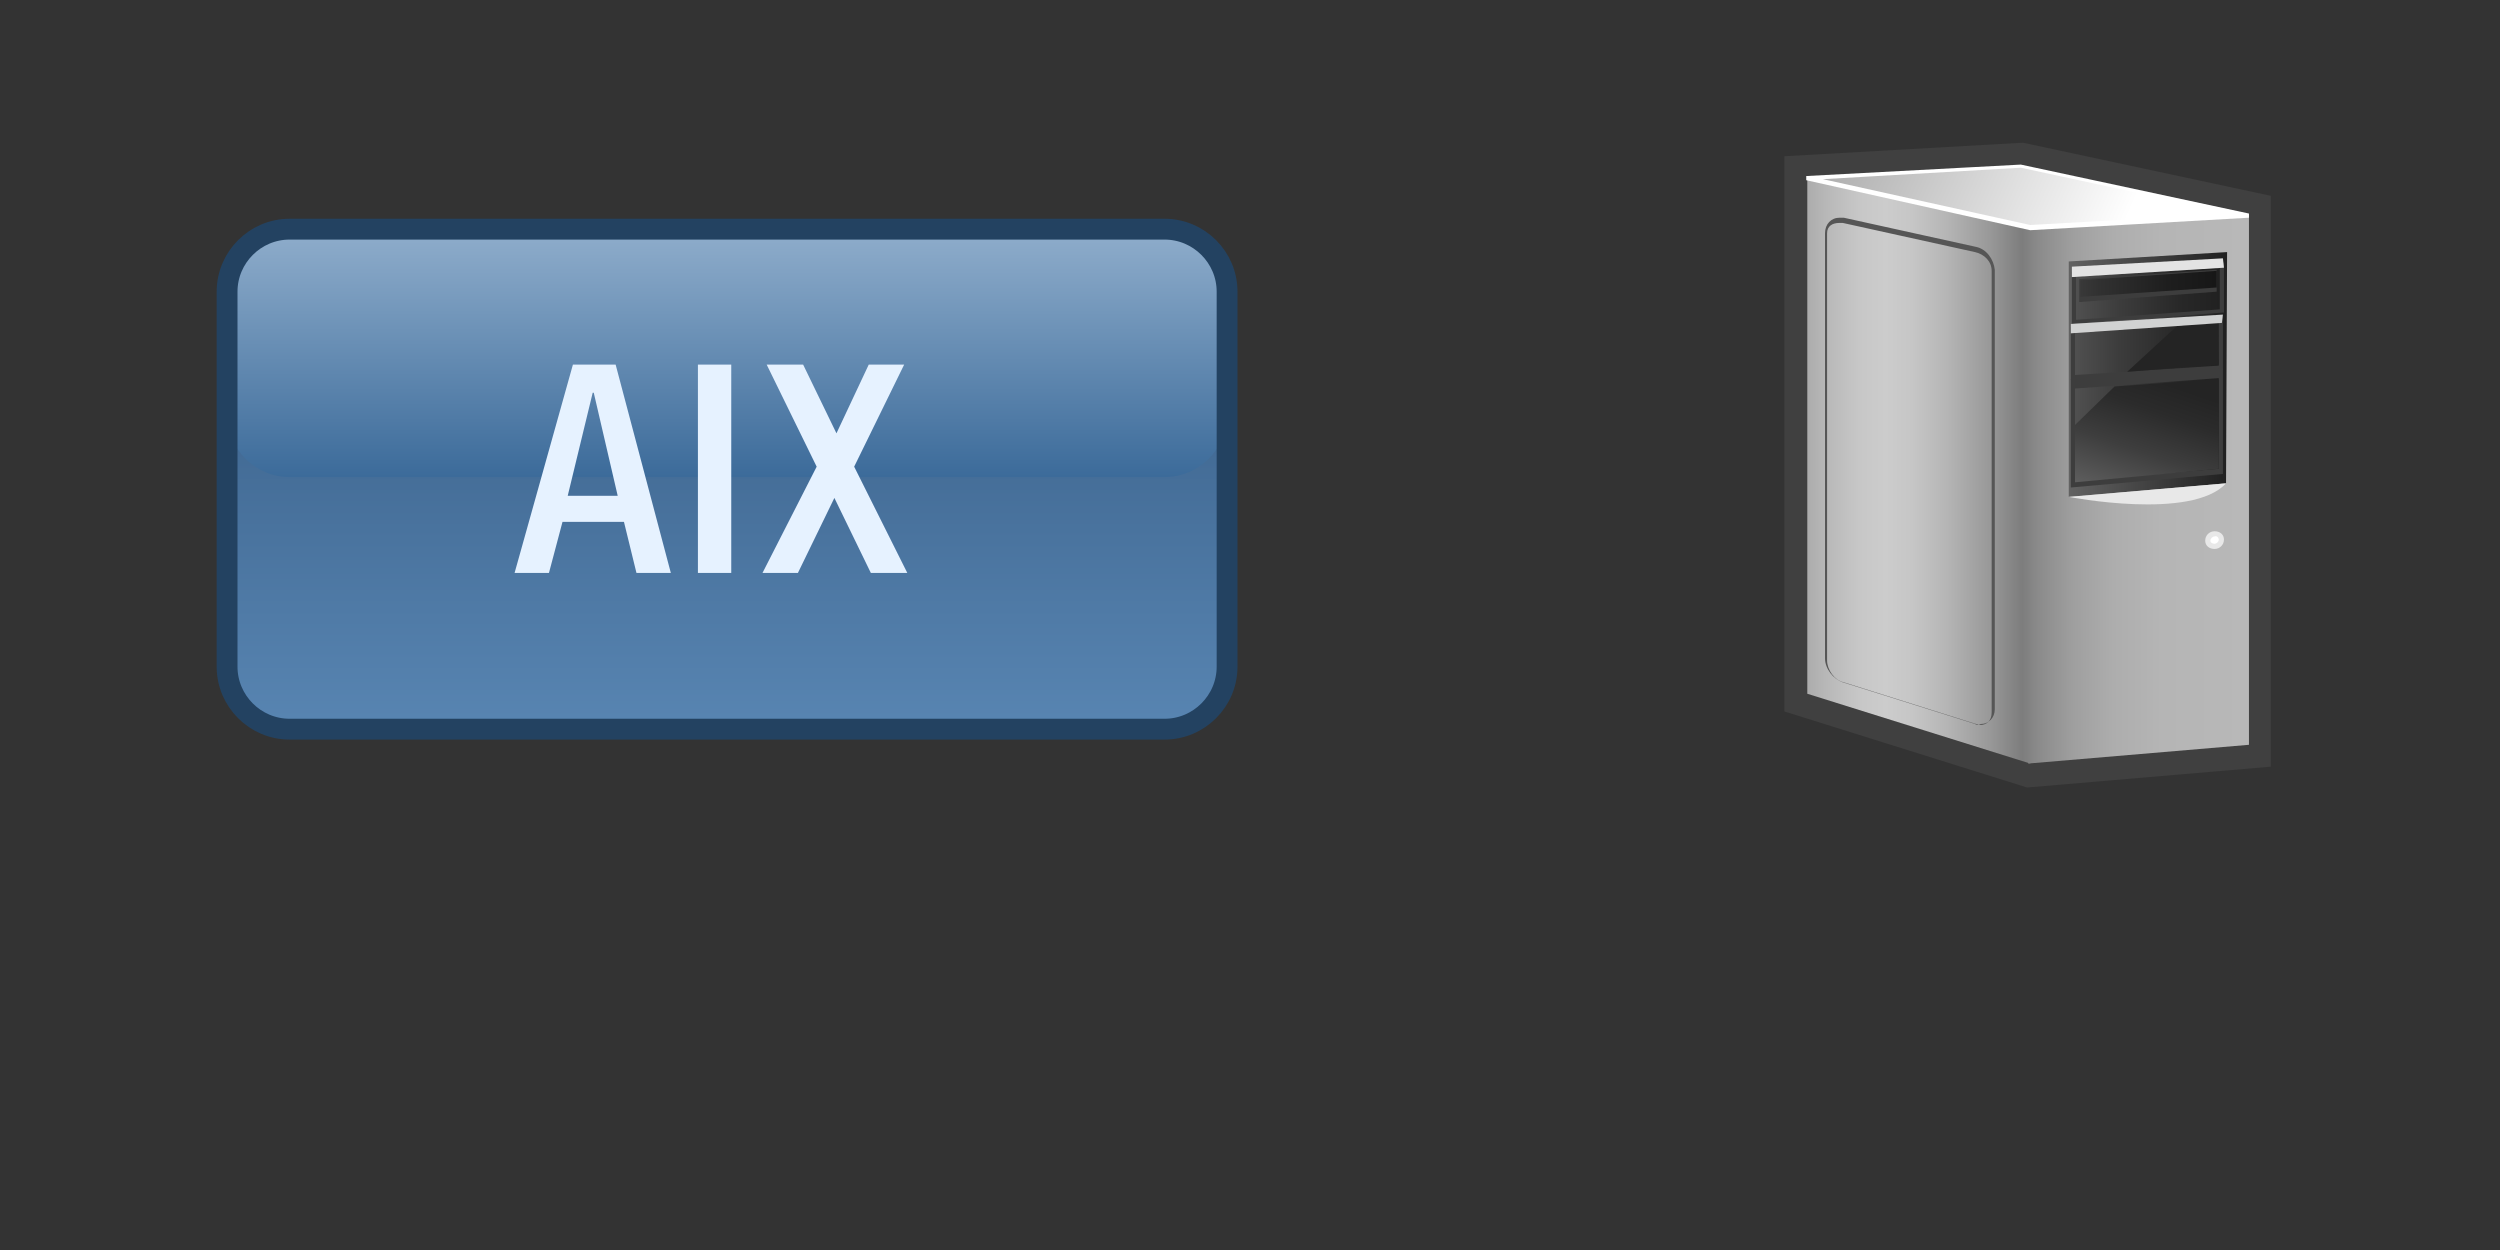 <?xml version="1.0" encoding="utf-8"?>
<!DOCTYPE svg PUBLIC "-//W3C//DTD SVG 1.0//EN" "http://www.w3.org/TR/2001/REC-SVG-20010904/DTD/svg10.dtd">
<svg xmlns="http://www.w3.org/2000/svg" xmlns:xlink="http://www.w3.org/1999/xlink" width="240" height="120" viewBox="0 0 240 120" overflow="visible" enable-background="new 0 0 240 120" xml:space="preserve">

<rect x="0" y="0" width="240" height="120" fill="#333333" stroke="none"/>

<g id="Layer_1">

<path id="template" fill="none" d="M239.5,109.5c0,5.5-4.5,10-10,10H9.5c-5.5,0-10-4.5-10-10V9.5c0-5.5,4.5-10,10-10h220
	c5.5,0,10,4.5,10,10V109.5z"/>
<linearGradient id="DECAL_AREA_1_" gradientUnits="userSpaceOnUse" x1="61.8" y1="563" x2="61.8" y2="515" gradientTransform="matrix(1 0 0 1 8 -493)">
	<stop  offset="0" style="stop-color:#5885B2"/>
	<stop  offset="1" style="stop-color:#335880"/>
</linearGradient>
<path id="DECAL_AREA_2_" fill="url(#DECAL_AREA_1_)" d="M117.8,64c0,3.3-2.7,6-6,6h-84c-3.3,0-6-2.7-6-6V28c0-3.3,2.7-6,6-6h84
	c3.3,0,6,2.7,6,6V64z"/>
<linearGradient id="Reflection_2_" gradientUnits="userSpaceOnUse" x1="61.8" y1="538.75" x2="61.8" y2="514.75" gradientTransform="matrix(1 0 0 1 8 -493)">
	<stop  offset="0" style="stop-color:#3C6B9A"/>
	<stop  offset="1" style="stop-color:#90AECC"/>
</linearGradient>
<path id="Reflection_1_" fill="url(#Reflection_2_)" d="M117.8,39.8c0,3.3-2.7,6-6,6h-84c-3.3,0-6-2.7-6-6v-12c0-3.3,2.7-6,6-6h84
	c3.3,0,6,2.7,6,6V39.8z"/>
<path id="DecalBorder" fill="none" stroke="#234261" stroke-width="2" d="M117.8,64c0,3.3-2.7,6-6,6h-84c-3.3,0-6-2.7-6-6V28
	c0-3.3,2.7-6,6-6h84c3.3,0,6,2.7,6,6V64z"/>
<g id="AIX">
	<path fill="#E6F2FF" d="M55,35h4.1l5.3,20h-3.3l-1.2-4.9H54L52.7,55h-3.3L55,35z M59.3,47.6L57,37.7h-0.1l-2.4,9.9H59.3z"/>
	<path fill="#E6F2FF" d="M67,35h3.2v20H67V35z"/>
	<path fill="#E6F2FF" d="M78.4,44.8L73.6,35h3.5l3.2,6.6l3.1-6.6h3.4L82,44.8L87.1,55h-3.5l-3.5-7.2L76.6,55h-3.4L78.4,44.8z"/>
</g>




<g id="_x3C_ICON_HERE_x3E_">
	<g>
		<g>
			<polygon fill="#404040" points="215.8,71.6 215.8,20.5 194,15.8 173.4,16.9 173.4,66.7 194.7,73.4 			"/>
			<path fill="#404040" d="M171.3,68.3l0-53.3l22.9-1.3l23.8,5.1l0,52.8v2l-23.4,2L171.3,68.3L171.3,68.3z M175.5,19l0,46.2
				l19.4,6.1l18.7-1.6l0-47.4l-19.9-4.3L175.5,19L175.5,19z"/>
		</g>
		<linearGradient id="SVGID_1_" gradientUnits="userSpaceOnUse" x1="173.189" y1="46.934" x2="215.654" y2="46.934">
			<stop  offset="0" style="stop-color:#ABABAB"/>
			<stop  offset="4.673657e-002" style="stop-color:#B8B8B8"/>
			<stop  offset="0.12" style="stop-color:#C7C7C7"/>
			<stop  offset="0.181" style="stop-color:#CCCCCC"/>
			<stop  offset="0.241" style="stop-color:#C6C6C6"/>
			<stop  offset="0.323" style="stop-color:#B4B4B4"/>
			<stop  offset="0.417" style="stop-color:#989898"/>
			<stop  offset="0.489" style="stop-color:#7D7D7D"/>
			<stop  offset="0.531" style="stop-color:#8B8B8B"/>
			<stop  offset="0.609" style="stop-color:#9F9F9F"/>
			<stop  offset="0.699" style="stop-color:#ADADAD"/>
			<stop  offset="0.809" style="stop-color:#B5B5B5"/>
			<stop  offset="1" style="stop-color:#B8B8B8"/>
		</linearGradient>
		<polygon fill="url(#SVGID_1_)" points="215.9,20.6 215.9,71.5 194.7,73.3 194.7,21.9 		"/>
		<linearGradient id="SVGID_2_" gradientUnits="userSpaceOnUse" x1="173.36" y1="45.163" x2="215.824" y2="45.163">
			<stop  offset="0" style="stop-color:#ABABAB"/>
			<stop  offset="4.673657e-002" style="stop-color:#B8B8B8"/>
			<stop  offset="0.12" style="stop-color:#C7C7C7"/>
			<stop  offset="0.181" style="stop-color:#CCCCCC"/>
			<stop  offset="0.241" style="stop-color:#C6C6C6"/>
			<stop  offset="0.323" style="stop-color:#B4B4B4"/>
			<stop  offset="0.417" style="stop-color:#989898"/>
			<stop  offset="0.489" style="stop-color:#7D7D7D"/>
			<stop  offset="0.531" style="stop-color:#8B8B8B"/>
			<stop  offset="0.609" style="stop-color:#9F9F9F"/>
			<stop  offset="0.699" style="stop-color:#ADADAD"/>
			<stop  offset="0.809" style="stop-color:#B5B5B5"/>
			<stop  offset="1" style="stop-color:#B8B8B8"/>
		</linearGradient>
		<polygon fill="url(#SVGID_2_)" points="194.9,73.3 173.5,66.6 173.5,17 194.9,21.8 		"/>
		<linearGradient id="SVGID_3_" gradientUnits="userSpaceOnUse" x1="203.43" y1="22.713" x2="174.955" y2="10.058">
			<stop  offset="0" style="stop-color:#FFFFFF"/>
			<stop  offset="1" style="stop-color:#A6A6A6"/>
		</linearGradient>
		<polygon fill="url(#SVGID_3_)" points="194.9,21.8 173.5,17.1 194,15.9 215.9,20.6 		"/>
		<path fill="#FFFFFF" d="M173.4,17.3l0-0.4l20.6-1.1l21.9,4.7v0.4l-21,1.2h0 M194.9,21.8l0-0.2L194.9,21.8L194.9,21.8z M175,17.2
			l19.9,4.4l19.5-1.1L194,16.1L175,17.2L175,17.2z"/>
		<linearGradient id="SVGID_4_" gradientUnits="userSpaceOnUse" x1="183.141" y1="35.935" x2="213.587" y2="35.935">
			<stop  offset="0" style="stop-color:#A6A6A6"/>
			<stop  offset="1" style="stop-color:#212121"/>
		</linearGradient>
		<polygon fill="url(#SVGID_4_)" points="213.8,24.2 213.7,46.4 198.6,47.7 198.6,25.1 		"/>
		<path fill="#E8E8E8" d="M198.6,47.7c0,0,11.8,2.3,15.1-1.3"/>
		<linearGradient id="SVGID_5_" gradientUnits="userSpaceOnUse" x1="184.559" y1="33.438" x2="213.052" y2="33.438">
			<stop  offset="0" style="stop-color:#A6A6A6"/>
			<stop  offset="0.162" style="stop-color:#878787"/>
			<stop  offset="0.427" style="stop-color:#5B5B5B"/>
			<stop  offset="0.664" style="stop-color:#3C3C3C"/>
			<stop  offset="0.863" style="stop-color:#282828"/>
			<stop  offset="1" style="stop-color:#212121"/>
		</linearGradient>
		<polygon fill="url(#SVGID_5_)" points="213.2,30.6 213.2,35.3 199,36.3 199,31.6 		"/>
		<path fill="#3D3D3D" d="M198.8,31.4l14.4-1l0.2,0l0,5.1l-14.6,1L198.8,31.4L198.8,31.4z M199.2,31.8l0,4.2l13.8-0.9l0-4.2
			L199.2,31.8L199.2,31.8z"/>
		<path fill="#E8E8E8" d="M213.5,51.8c0,0.5-0.4,0.9-0.9,0.9c-0.5,0-0.9-0.3-0.9-0.8c0-0.5,0.4-0.9,0.9-0.9
			C213.1,51,213.5,51.3,213.5,51.8z"/>
		<linearGradient id="SVGID_6_" gradientUnits="userSpaceOnUse" x1="184.637" y1="28.144" x2="213.128" y2="28.144">
			<stop  offset="0" style="stop-color:#A6A6A6"/>
			<stop  offset="0.162" style="stop-color:#878787"/>
			<stop  offset="0.427" style="stop-color:#5B5B5B"/>
			<stop  offset="0.664" style="stop-color:#3C3C3C"/>
			<stop  offset="0.863" style="stop-color:#282828"/>
			<stop  offset="1" style="stop-color:#212121"/>
		</linearGradient>
		<polygon fill="url(#SVGID_6_)" points="213.3,25.4 213.3,29.8 199.1,30.9 199.1,26.3 		"/>
		<path fill="#3D3D3D" d="M199.6,26.8l13.1-0.9l0.1,0l0,2.1L199.6,29L199.6,26.8L199.6,26.8z M199.8,26.9l0,1.5l12.9-0.9l0-1.4
			L199.8,26.9L199.8,26.9z"/>
		<g>
			<path fill="#3D3D3D" d="M198.9,26.1l14.4-0.9l0.2,0l0,4.8l-14.6,1.1L198.9,26.1L198.9,26.1z M199.3,26.5l0,4.2l13.8-1l0-4
				L199.3,26.5L199.3,26.5z"/>
			<linearGradient id="SVGID_7_" gradientUnits="userSpaceOnUse" x1="186.422" y1="27.262" x2="212.643" y2="27.262">
				<stop  offset="0" style="stop-color:#757575"/>
				<stop  offset="0.281" style="stop-color:#515151"/>
				<stop  offset="0.577" style="stop-color:#313131"/>
				<stop  offset="0.828" style="stop-color:#1E1E1E"/>
				<stop  offset="1" style="stop-color:#171717"/>
			</linearGradient>
			<polygon fill="url(#SVGID_7_)" points="212.8,26 212.8,27.6 199.7,28.5 199.7,26.9 			"/>
			<polygon fill="#E3E3E3" points="198.9,25.6 213.4,24.8 213.5,25.7 198.9,26.6 198.9,25.6 			"/>
		</g>
		<path fill="#565656" d="M189.6,69.5l-12.7-4c-0.9-0.3-1.7-1.3-1.7-2.3l0,0l0-40.8l0,0c0-0.9,0.6-1.5,1.4-1.5l0,0
			c0.1,0,0.2,0,0.4,0l0,0l12.7,2.8c1,0.2,1.7,1.2,1.8,2.2l0,0l0,0v0v0l0,0l0,0l0,0l0,42.2c0,0.8-0.6,1.4-1.3,1.4l0,0
			C189.9,69.6,189.7,69.6,189.6,69.5L189.6,69.5z M175.4,22.6l0,40.8c0,0.9,0.7,1.9,1.6,2.1l0,0l12.7,4c0.2,0,0.3,0.1,0.4,0.1l0,0
			c0.6,0,1.1-0.4,1.1-1.2v-0.2l0-42c0,0,0-0.2,0-0.2l0,0l0,0c0-0.9-0.7-1.6-1.6-1.8l0,0l-12.7-2.8c-0.1,0-0.2,0-0.3,0l0,0
			c-0.7,0-1.2,0.3-1.2,1l0,0l0,0V22.6z"/>
		<path fill="#FFFFFF" d="M213,51.8c0,0.2-0.2,0.4-0.4,0.4c-0.2,0-0.4-0.1-0.4-0.3c0-0.2,0.2-0.4,0.4-0.4
			C212.8,51.4,213,51.6,213,51.8z"/>
		<linearGradient id="SVGID_8_" gradientUnits="userSpaceOnUse" x1="184.575" y1="41.199" x2="213.071" y2="41.199">
			<stop  offset="0" style="stop-color:#A6A6A6"/>
			<stop  offset="0.162" style="stop-color:#878787"/>
			<stop  offset="0.427" style="stop-color:#5B5B5B"/>
			<stop  offset="0.664" style="stop-color:#3C3C3C"/>
			<stop  offset="0.863" style="stop-color:#282828"/>
			<stop  offset="1" style="stop-color:#212121"/>
		</linearGradient>
		<polygon fill="url(#SVGID_8_)" points="213.2,36.2 213.2,45.2 199,46.2 199,37.2 		"/>
		<path fill="#3D3D3D" d="M198.8,36.4l14.4-1l0.2,0l0,10.1l-14.6,1.3l0-5.3V36.4z M199.2,37.3l0,8.9L213,45l0-8.7L199.2,37.3
			L199.2,37.3z"/>
		<linearGradient id="SVGID_9_" gradientUnits="userSpaceOnUse" x1="201.472" y1="56.217" x2="208.065" y2="36.885">
			<stop  offset="0" style="stop-color:#A6A6A6"/>
			<stop  offset="0.151" style="stop-color:#8A8A8A"/>
			<stop  offset="0.419" style="stop-color:#5E5E5E"/>
			<stop  offset="0.659" style="stop-color:#3E3E3E"/>
			<stop  offset="0.861" style="stop-color:#2B2B2B"/>
			<stop  offset="1" style="stop-color:#242424"/>
		</linearGradient>
		<polygon fill="url(#SVGID_9_)" points="212.9,30.9 213,35 204.2,35.7 209.2,31.1 		"/>
		<linearGradient id="SVGID_10_" gradientUnits="userSpaceOnUse" x1="201.551" y1="56.23" x2="208.146" y2="36.891">
			<stop  offset="0" style="stop-color:#A6A6A6"/>
			<stop  offset="0.151" style="stop-color:#8A8A8A"/>
			<stop  offset="0.419" style="stop-color:#5E5E5E"/>
			<stop  offset="0.659" style="stop-color:#3E3E3E"/>
			<stop  offset="0.861" style="stop-color:#2B2B2B"/>
			<stop  offset="1" style="stop-color:#242424"/>
		</linearGradient>
		<polygon fill="url(#SVGID_10_)" points="213,36.4 213,45 199.2,46.3 199.2,40.8 203,37.1 		"/>
		<polygon fill="#D1D2D2" points="198.8,31.1 213.4,30.2 213.3,31 198.8,32 198.8,31.1 		"/>
	</g>
</g>
</g>

</svg>
